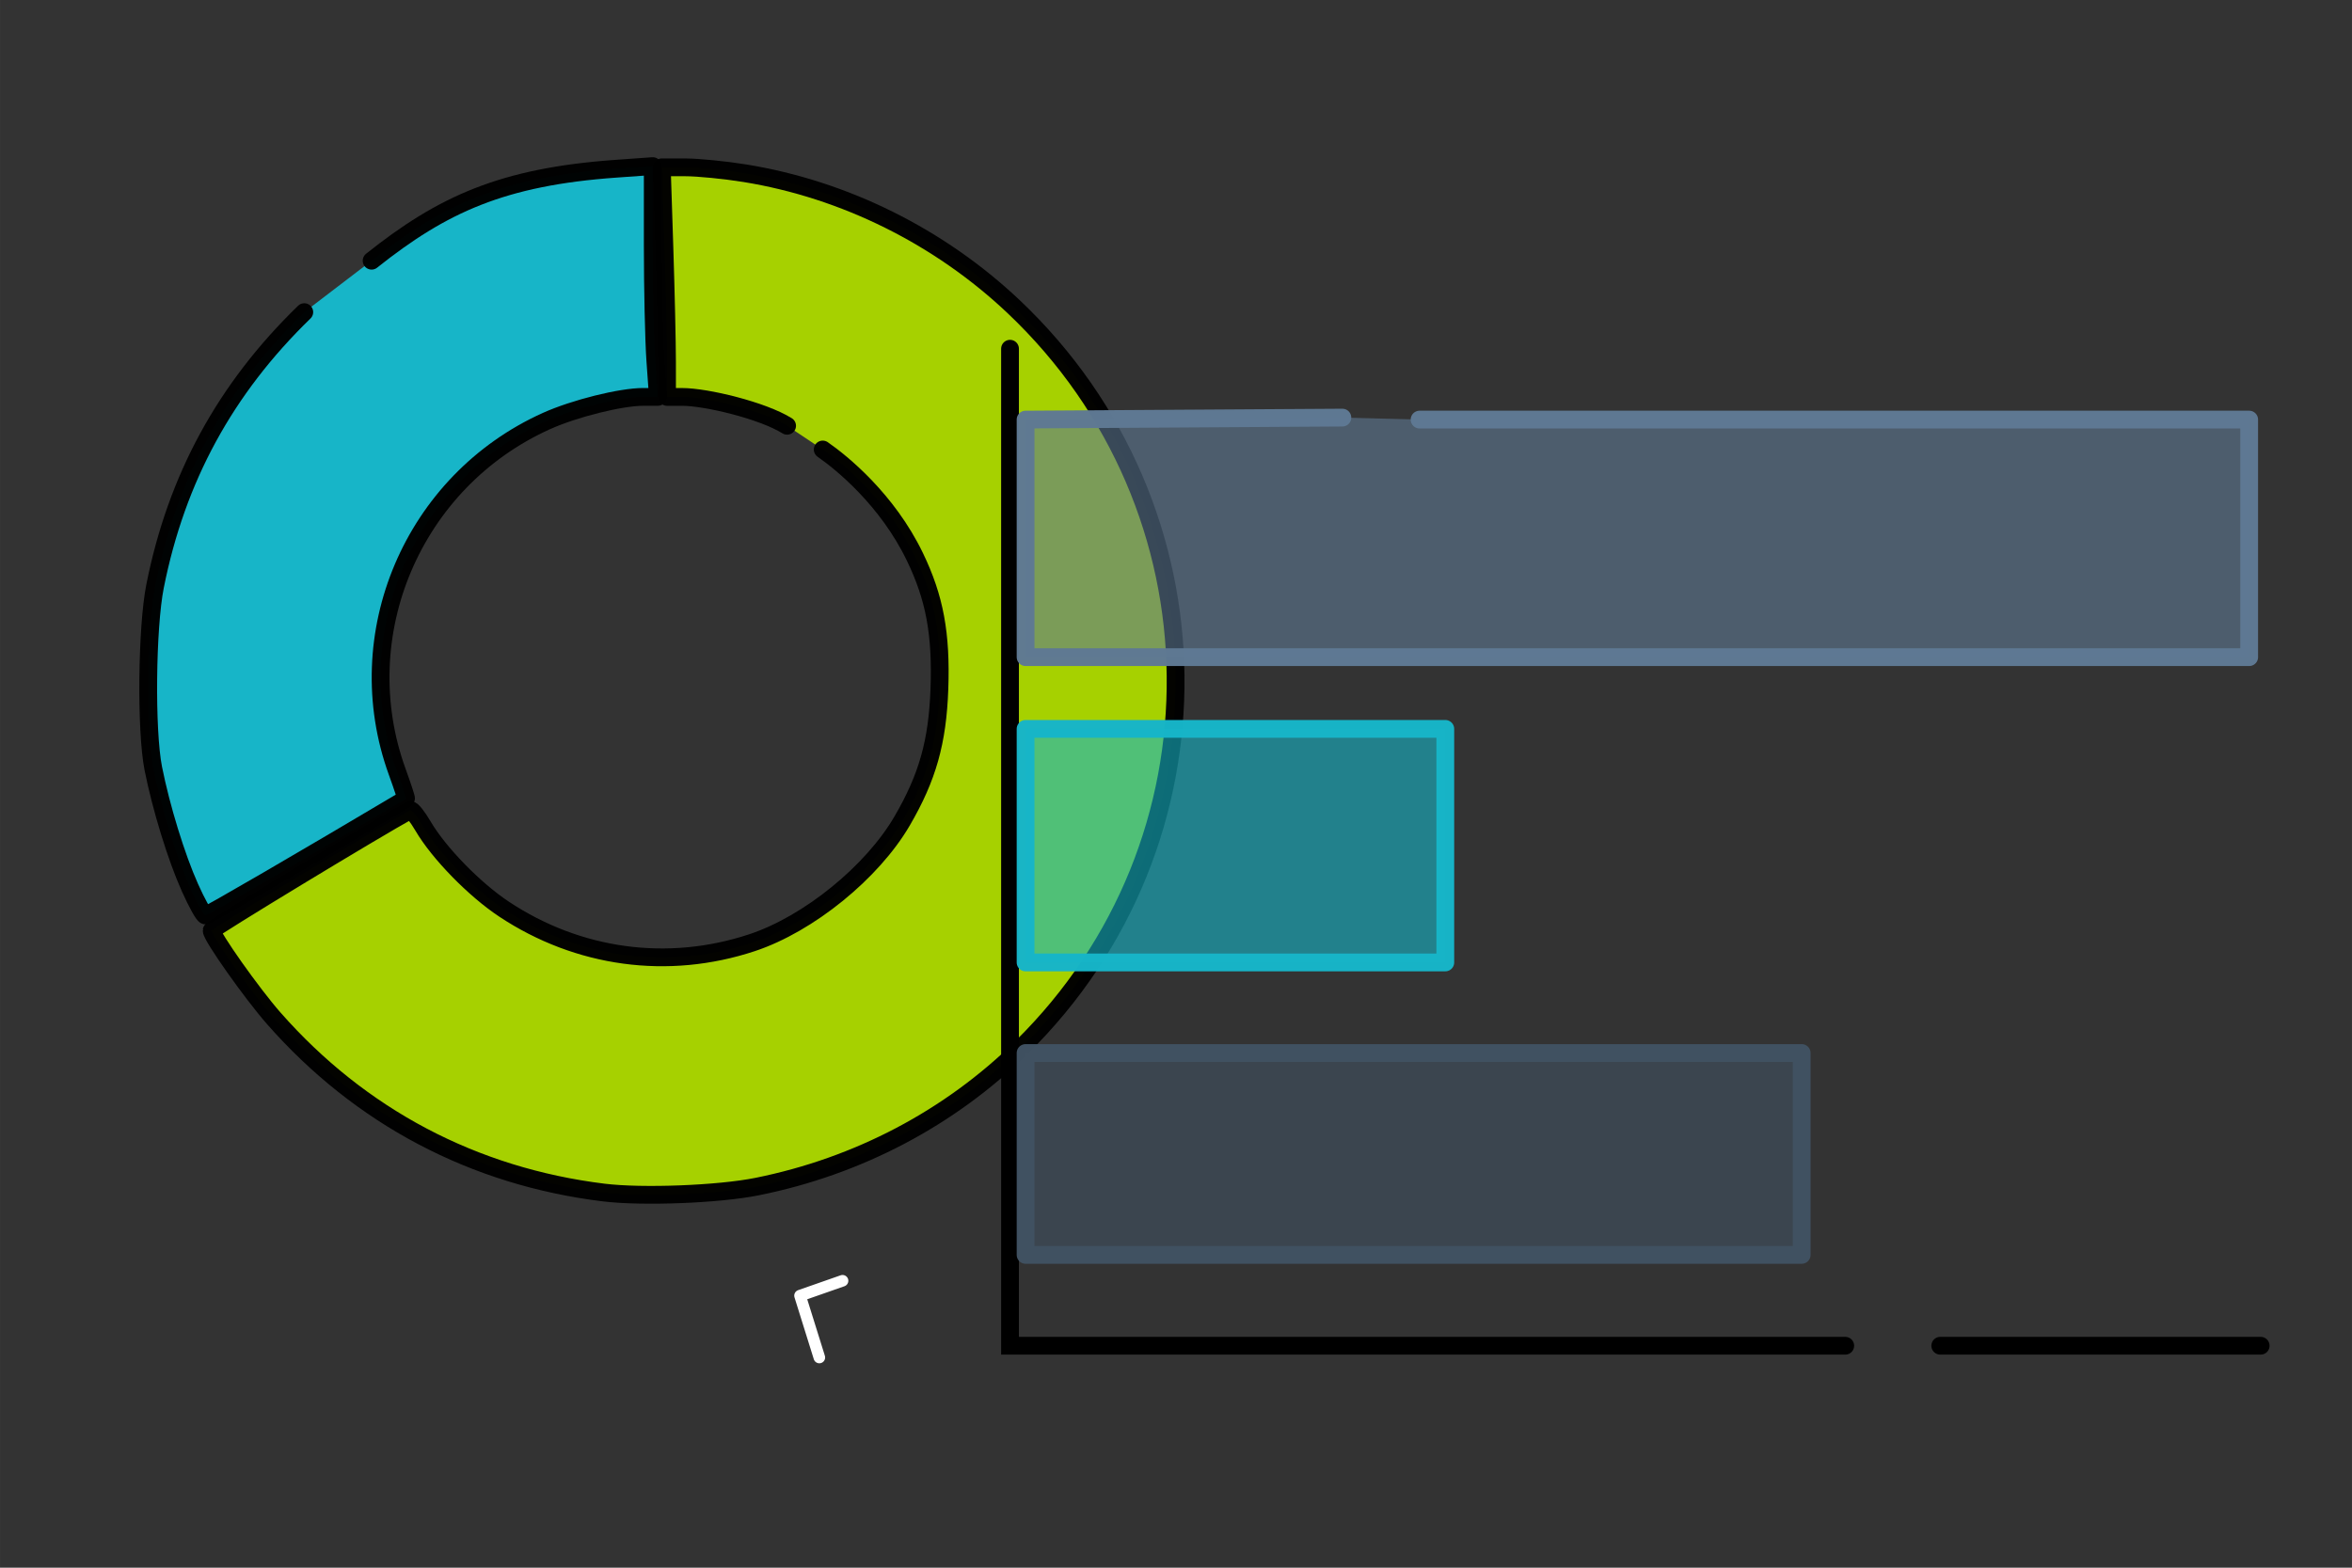 <?xml version="1.0" encoding="UTF-8" standalone="no"?>
<!-- Created with Inkscape (http://www.inkscape.org/) -->

<svg
   xmlns:dc="http://purl.org/dc/elements/1.1/"
   xmlns:cc="http://creativecommons.org/ns#"
   xmlns:rdf="http://www.w3.org/1999/02/22-rdf-syntax-ns#"
   xmlns:svg="http://www.w3.org/2000/svg"
   xmlns="http://www.w3.org/2000/svg"
   xmlns:sodipodi="http://sodipodi.sourceforge.net/DTD/sodipodi-0.dtd"
   xmlns:inkscape="http://www.inkscape.org/namespaces/inkscape"
   width="300"
   height="200"
   viewBox="0 0 79.375 52.917"
   version="1.1"
   id="svg8"
   sodipodi:docname="syncserver-monitor.svg"
   inkscape:version="0.92.5 (2060ec1f9f, 2020-04-08)">
  <rect x="0" y="0" width="79.375" height="52.917" fill="#333333" stroke="none"/>
  <defs
     id="defs2">
    <inkscape:perspective
       sodipodi:type="inkscape:persp3d"
       inkscape:vp_x="0 : 26.458334 : 1"
       inkscape:vp_y="0 : 1000 : 0"
       inkscape:vp_z="79.374998 : 26.458334 : 1"
       inkscape:persp3d-origin="39.687499 : 17.638889 : 1"
       id="perspective929" />
    <clipPath
       clipPathUnits="userSpaceOnUse"
       id="clipPath8857">
      <rect
         style="opacity:1;fill:#637792;fill-opacity:1;fill-rule:nonzero;stroke:none;stroke-width:0.6;stroke-linecap:round;stroke-linejoin:round;stroke-miterlimit:4;stroke-dasharray:none;stroke-opacity:1"
         id="rect8859"
         width="45.121"
         height="26.553"
         x="27.12"
         y="255.564" />
    </clipPath>
  </defs>
  <sodipodi:namedview
     id="base"
     pagecolor="#ffffff"
     bordercolor="#666666"
     borderopacity="1.0"
     inkscape:pageopacity="0.0"
     inkscape:pageshadow="2"
     inkscape:zoom="3.959798"
     inkscape:cx="166.04479"
     inkscape:cy="94.032267"
     inkscape:document-units="mm"
     inkscape:current-layer="layer1"
     showgrid="false"
     units="px"
     inkscape:measure-start="260.872,98.995"
     inkscape:measure-end="260.872,122.228"
     showguides="true"
     inkscape:guide-bbox="true"
     inkscape:window-width="1920"
     inkscape:window-height="1043"
     inkscape:window-x="0"
     inkscape:window-y="1080"
     inkscape:window-maximized="1"
     inkscape:snap-global="false">
    <sodipodi:guide
       position="62.933,56.885"
       orientation="0,1"
       id="guide7180"
       inkscape:locked="false" />
  </sodipodi:namedview>
  <g
     inkscape:label="Layer 1"
     inkscape:groupmode="layer"
     id="layer1"
     transform="translate(0,-244.083)">
    <rect
       style="opacity:1;fill:#22b9d8;fill-opacity:1;fill-rule:nonzero;stroke:#000000;stroke-width:2.268;stroke-linecap:round;stroke-linejoin:round;stroke-miterlimit:4;stroke-dasharray:none;stroke-opacity:1"
       id="rect1546"
       width="0"
       height="0"
       x="0"
       y="0"
       transform="matrix(0.265,0,0,0.265,0,244.083)" />
    <path
       style="opacity:1;fill:none;fill-opacity:1;fill-rule:nonzero;stroke:#ffffff;stroke-width:0.391;stroke-linecap:round;stroke-linejoin:round;stroke-miterlimit:4;stroke-dasharray:none;stroke-opacity:1"
       d="m 27.651,289.905 -0.652,-2.088 1.435,-0.502"
       id="rect4221-1"
       inkscape:connector-curvature="0"
       sodipodi:nodetypes="ccc" />
    <path
       style="opacity:1;fill:#24ff43;fill-opacity:1;fill-rule:nonzero;stroke:#000000;stroke-width:0.965;stroke-linecap:round;stroke-linejoin:round;stroke-miterlimit:4;stroke-dasharray:none;stroke-dashoffset:0;stroke-opacity:0.984"
       id="path7030-6-7"
       r="4.394"
       cy="271.298"
       cx="39.782"
       d=""
       inkscape:connector-curvature="0" />
    <path
       style="opacity:1;fill:#24ff43;fill-opacity:1;fill-rule:nonzero;stroke:#000000;stroke-width:0.965;stroke-linecap:round;stroke-linejoin:round;stroke-miterlimit:4;stroke-dasharray:none;stroke-dashoffset:0;stroke-opacity:0.984"
       id="path7030-6-5"
       r="4.394"
       cy="271.298"
       cx="39.782"
       d=""
       inkscape:connector-curvature="0" />
    <path
       style="opacity:1;fill:#24ff43;fill-opacity:1;fill-rule:nonzero;stroke:#000000;stroke-width:0.965;stroke-linecap:round;stroke-linejoin:round;stroke-miterlimit:4;stroke-dasharray:none;stroke-dashoffset:0;stroke-opacity:0.984"
       id="path7030-6-3"
       r="4.394"
       cy="271.298"
       cx="39.782"
       d=""
       inkscape:connector-curvature="0" />
    <path
       style="opacity:1;fill:#17b5c8;fill-opacity:1;fill-rule:nonzero;stroke:#000000;stroke-width:0.6;stroke-linecap:round;stroke-linejoin:round;stroke-miterlimit:4;stroke-dasharray:none;stroke-dashoffset:0;stroke-opacity:0.984"
       d="m 12.541,252.883 c 2.39,-1.903 4.418,-2.833 8.252,-3.105 l 1.236,-0.088 v 2.672 c 0,1.47 0.039,3.222 0.087,3.895 l 0.087,1.223 h -0.495 c -0.759,0 -2.324,0.391 -3.266,0.815 -4.511,2.032 -6.715,7.216 -5.036,11.842 0.179,0.493 0.313,0.903 0.298,0.912 -3.524,2.094 -6.693,3.936 -6.771,3.936 -0.057,0 -0.292,-0.424 -0.524,-0.943 l -2.8e-6,4e-5 c -0.462,-1.033 -0.973,-2.698 -1.236,-4.021 -0.253,-1.275 -0.219,-4.75 0.06,-6.152 0.723,-3.639 2.368,-6.661 5.036,-9.25"
       id="path980"
       inkscape:connector-curvature="0"
       sodipodi:nodetypes="cccsccscccsccssc" />
    <path
       style="opacity:1;fill:#a6d100;fill-opacity:1;fill-rule:nonzero;stroke:#000000;stroke-width:0.6;stroke-linecap:round;stroke-linejoin:round;stroke-miterlimit:4;stroke-dasharray:none;stroke-dashoffset:0;stroke-opacity:0.984"
       d="m 26.563,258.455 c -0.833,-0.519 -2.731,-0.974 -3.539,-0.974 h -0.513 l -5.29e-4,-1.169 c -1.33e-4,-0.643 -0.04,-2.387 -0.088,-3.875 l -0.088,-2.706 0.79,5.3e-4 c 0.434,2.9e-4 1.341,0.09 2.015,0.199 3.361,0.545 6.569,2.139 9.069,4.504 7.181,6.798 7.303,18.082 0.269,25.002 -2.426,2.386 -5.518,4.014 -8.926,4.699 -1.304,0.262 -3.868,0.361 -5.179,0.201 l 1.3e-4,1e-5 c -4.386,-0.538 -8.217,-2.561 -11.135,-5.882 -0.734,-0.835 -2.094,-2.759 -2.095,-2.963 -2.42e-4,-0.069 5.53,-3.423 6.702,-4.065 0.048,-0.026 0.245,0.221 0.437,0.549 0.528,0.901 1.732,2.135 2.728,2.795 2.508,1.663 5.536,2.072 8.373,1.132 1.906,-0.632 4.052,-2.374 5.063,-4.11 0.856,-1.47 1.193,-2.664 1.257,-4.454 0.066,-1.861 -0.158,-3.073 -0.827,-4.46 -0.934,-1.936 -2.477,-3.184 -3.111,-3.623"
       id="path982"
       inkscape:connector-curvature="0"
       sodipodi:nodetypes="csccccccsccccsccccccscc" />
    <path
       style="opacity:1;fill:none;fill-opacity:1;fill-rule:nonzero;stroke:#000000;stroke-width:0.6;stroke-linecap:round;stroke-linejoin:miter;stroke-miterlimit:4;stroke-dasharray:none;stroke-opacity:1"
       d="M 76.293,289.508 H 65.48 m -3.207,0 H 34.086 v -33.654"
       id="rect1411"
       inkscape:connector-curvature="0"
       sodipodi:nodetypes="ccccc" />
    <path
       style="opacity:1;fill:#5f7993;fill-opacity:0.597;fill-rule:nonzero;stroke:#5f7993;stroke-width:0.6;stroke-linecap:round;stroke-linejoin:round;stroke-miterlimit:4;stroke-dasharray:none;stroke-dashoffset:0;stroke-opacity:0.984"
       d="M 47.908,258.246 H 75.905 v 8.019 H 55.258 34.611 v -8.019 l 10.691,-0.067"
       id="rect1675"
       inkscape:connector-curvature="0"
       sodipodi:nodetypes="ccccccc" />
    <rect
       style="opacity:1;fill:#17b5c8;fill-opacity:0.597;fill-rule:nonzero;stroke:#17b5c8;stroke-width:0.6;stroke-linecap:round;stroke-linejoin:round;stroke-miterlimit:4;stroke-dasharray:none;stroke-dashoffset:0;stroke-opacity:0.984"
       id="rect1677"
       width="14.165"
       height="7.884"
       x="34.611"
       y="268.686" />
    <rect
       style="opacity:1;fill:#405162;fill-opacity:0.597;fill-rule:nonzero;stroke:#405162;stroke-width:0.6;stroke-linecap:round;stroke-linejoin:round;stroke-miterlimit:4;stroke-dasharray:none;stroke-dashoffset:0;stroke-opacity:0.984"
       id="rect1679"
       width="26.192"
       height="6.815"
       x="34.611"
       y="279.627" />
  </g>
</svg>
